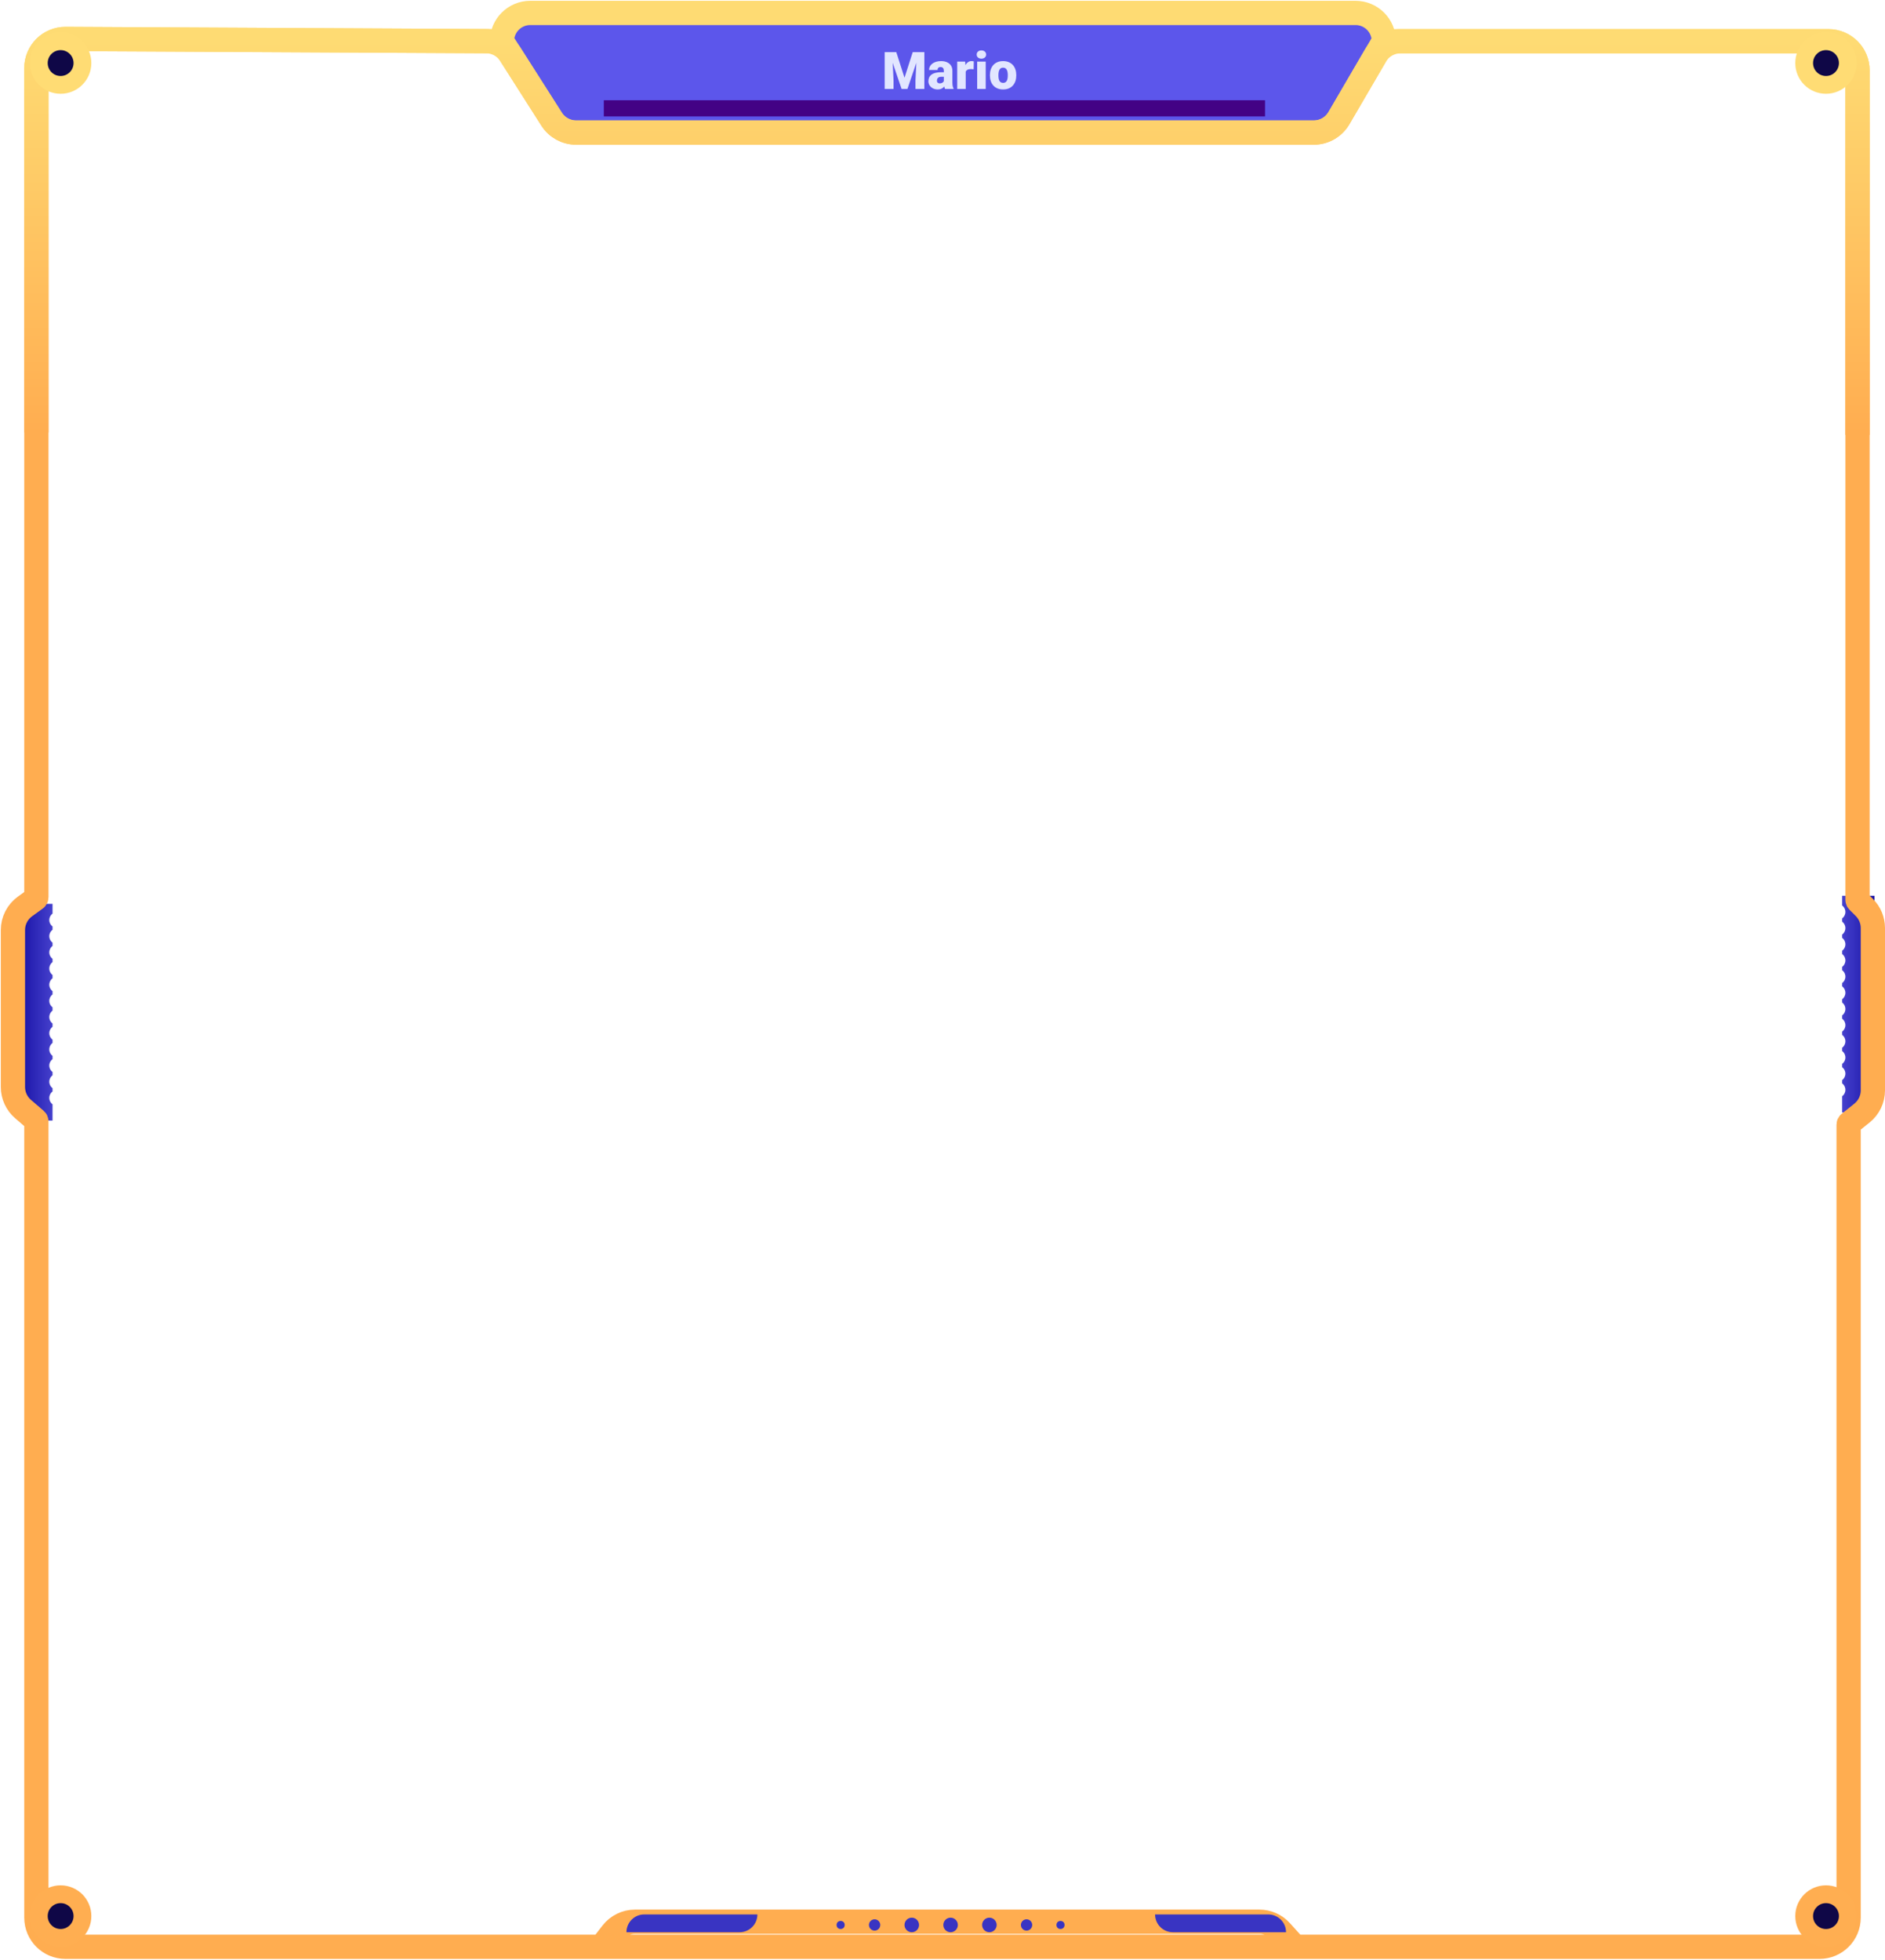 <svg width="1166" height="1212" viewBox="0 0 1166 1212" fill="none" xmlns="http://www.w3.org/2000/svg">
<path d="M341.194 73.672L310.5 25.5C310.5 15.835 318.335 8 328 8H838.5C848.165 8 856 15.835 856 25.5L828.211 73.078C824.984 78.603 819.066 82 812.668 82H356.374C350.224 82 344.499 78.859 341.194 73.672Z" fill="#5C56EB"/>
<path d="M22.5 267.5V42.094C22.5 32.116 30.616 24.042 40.594 24.094L310.5 25.5M310.5 25.5L341.194 73.672C344.499 78.859 350.224 82 356.374 82H812.668C819.066 82 824.984 78.603 828.211 73.078L856 25.5M310.5 25.5V25.5C310.5 15.835 318.335 8 328 8H838.5C848.165 8 856 15.835 856 25.5V25.5M856 25.5H1131C1140.94 25.5 1149 33.559 1149 43.5V269" stroke="url(#paint0_linear_1_1224)" stroke-width="15"/>
<path fill-rule="evenodd" clip-rule="evenodd" d="M12.5 559H32.5V565C31.286 565.912 30.5 567.364 30.5 569C30.5 570.636 31.286 572.088 32.5 573V575C31.286 575.912 30.5 577.364 30.5 579C30.5 580.636 31.286 582.088 32.5 583V585C31.286 585.912 30.5 587.364 30.5 589C30.5 590.636 31.286 592.088 32.5 593V595C31.286 595.912 30.5 597.364 30.5 599C30.5 600.636 31.286 602.088 32.5 603V605C31.286 605.912 30.5 607.364 30.5 609C30.5 610.636 31.286 612.088 32.5 613V615C31.286 615.912 30.5 617.364 30.5 619C30.5 620.636 31.286 622.088 32.5 623V625C31.286 625.912 30.5 627.364 30.5 629C30.5 630.636 31.286 632.088 32.5 633V635C31.286 635.912 30.5 637.364 30.5 639C30.5 640.636 31.286 642.088 32.5 643V645C31.286 645.912 30.5 647.364 30.5 649C30.5 650.636 31.286 652.088 32.5 653V655C31.286 655.912 30.5 657.364 30.5 659C30.5 660.636 31.286 662.088 32.5 663V665C31.286 665.912 30.5 667.364 30.5 669C30.5 670.636 31.286 672.088 32.5 673V675C31.286 675.912 30.5 677.364 30.5 679C30.5 680.636 31.286 682.088 32.5 683V693H12.5V559Z" fill="url(#paint1_linear_1_1224)"/>
<path fill-rule="evenodd" clip-rule="evenodd" d="M1159.5 554H1139.5V560C1140.71 560.912 1141.5 562.364 1141.5 564C1141.5 565.636 1140.71 567.088 1139.5 568V570C1140.71 570.912 1141.5 572.364 1141.5 574C1141.5 575.636 1140.71 577.088 1139.5 578V580C1140.71 580.912 1141.5 582.364 1141.5 584C1141.5 585.636 1140.71 587.088 1139.5 588V590C1140.71 590.912 1141.5 592.364 1141.5 594C1141.5 595.636 1140.71 597.088 1139.5 598V600C1140.71 600.912 1141.5 602.364 1141.5 604C1141.5 605.636 1140.71 607.088 1139.5 608V610C1140.71 610.912 1141.5 612.364 1141.5 614C1141.5 615.636 1140.71 617.088 1139.5 618V620C1140.71 620.912 1141.5 622.364 1141.5 624C1141.5 625.636 1140.71 627.088 1139.5 628V630C1140.71 630.912 1141.5 632.364 1141.5 634C1141.5 635.636 1140.71 637.088 1139.5 638V640C1140.71 640.912 1141.5 642.364 1141.5 644C1141.5 645.636 1140.71 647.088 1139.5 648V650C1140.71 650.912 1141.5 652.364 1141.5 654C1141.5 655.636 1140.71 657.088 1139.5 658V660C1140.71 660.912 1141.5 662.364 1141.5 664C1141.5 665.636 1140.71 667.088 1139.5 668V670C1140.71 670.912 1141.5 672.364 1141.5 674C1141.5 675.636 1140.71 677.088 1139.5 678V688H1159.5V554Z" fill="url(#paint2_linear_1_1224)"/>
<g filter="url(#filter0_f_1_1224)">
<rect x="373.5" y="62" width="409" height="10" fill="#430285"/>
</g>
<path d="M549.953 32.25H554.422L559.5 48.078L564.578 32.25H569.047L561.312 55H557.688L549.953 32.25ZM547.234 32.25H551.859L552.719 49.688V55H547.234V32.25ZM567.141 32.25H571.781V55H566.281V49.688L567.141 32.25ZM583.828 50.75V43.781C583.828 43.302 583.76 42.891 583.625 42.547C583.49 42.203 583.276 41.938 582.984 41.75C582.693 41.552 582.302 41.453 581.812 41.453C581.417 41.453 581.078 41.521 580.797 41.656C580.516 41.792 580.302 41.995 580.156 42.266C580.01 42.536 579.938 42.88 579.938 43.297H574.672C574.672 42.516 574.844 41.792 575.188 41.125C575.542 40.448 576.042 39.859 576.688 39.359C577.344 38.859 578.125 38.474 579.031 38.203C579.948 37.922 580.969 37.781 582.094 37.781C583.438 37.781 584.635 38.005 585.688 38.453C586.75 38.901 587.589 39.573 588.203 40.469C588.818 41.354 589.125 42.469 589.125 43.812V50.734C589.125 51.839 589.188 52.677 589.312 53.25C589.438 53.812 589.615 54.307 589.844 54.734V55H584.562C584.312 54.479 584.125 53.844 584 53.094C583.885 52.333 583.828 51.552 583.828 50.75ZM584.469 44.672L584.5 47.484H582.172C581.682 47.484 581.266 47.552 580.922 47.688C580.589 47.823 580.318 48.01 580.109 48.25C579.911 48.479 579.766 48.74 579.672 49.031C579.589 49.323 579.547 49.63 579.547 49.953C579.547 50.266 579.62 50.547 579.766 50.797C579.922 51.036 580.13 51.224 580.391 51.359C580.651 51.495 580.943 51.562 581.266 51.562C581.849 51.562 582.344 51.453 582.75 51.234C583.167 51.005 583.484 50.729 583.703 50.406C583.922 50.083 584.031 49.781 584.031 49.5L585.188 51.656C584.979 52.073 584.74 52.495 584.469 52.922C584.208 53.349 583.88 53.745 583.484 54.109C583.099 54.464 582.625 54.755 582.062 54.984C581.5 55.203 580.818 55.312 580.016 55.312C578.974 55.312 578.016 55.099 577.141 54.672C576.276 54.245 575.583 53.651 575.062 52.891C574.542 52.12 574.281 51.234 574.281 50.234C574.281 49.359 574.438 48.578 574.75 47.891C575.073 47.203 575.557 46.62 576.203 46.141C576.849 45.661 577.672 45.297 578.672 45.047C579.672 44.797 580.849 44.672 582.203 44.672H584.469ZM597.359 42.281V55H592.094V38.094H597.016L597.359 42.281ZM602.359 37.969L602.266 42.859C602.057 42.839 601.776 42.812 601.422 42.781C601.068 42.75 600.771 42.734 600.531 42.734C599.917 42.734 599.385 42.807 598.938 42.953C598.5 43.089 598.135 43.297 597.844 43.578C597.562 43.849 597.354 44.193 597.219 44.609C597.094 45.026 597.036 45.51 597.047 46.062L596.094 45.438C596.094 44.302 596.203 43.271 596.422 42.344C596.651 41.406 596.974 40.599 597.391 39.922C597.807 39.234 598.312 38.708 598.906 38.344C599.5 37.969 600.167 37.781 600.906 37.781C601.167 37.781 601.422 37.797 601.672 37.828C601.932 37.859 602.161 37.906 602.359 37.969ZM609.734 38.094V55H604.453V38.094H609.734ZM604.141 33.734C604.141 32.984 604.411 32.37 604.953 31.891C605.495 31.412 606.198 31.172 607.062 31.172C607.927 31.172 608.63 31.412 609.172 31.891C609.714 32.37 609.984 32.984 609.984 33.734C609.984 34.484 609.714 35.099 609.172 35.578C608.63 36.057 607.927 36.297 607.062 36.297C606.198 36.297 605.495 36.057 604.953 35.578C604.411 35.099 604.141 34.484 604.141 33.734ZM612.328 46.719V46.391C612.328 45.151 612.505 44.01 612.859 42.969C613.214 41.917 613.734 41.005 614.422 40.234C615.109 39.464 615.958 38.865 616.969 38.438C617.979 38 619.146 37.781 620.469 37.781C621.802 37.781 622.974 38 623.984 38.438C625.005 38.865 625.859 39.464 626.547 40.234C627.234 41.005 627.755 41.917 628.109 42.969C628.464 44.01 628.641 45.151 628.641 46.391V46.719C628.641 47.948 628.464 49.089 628.109 50.141C627.755 51.182 627.234 52.094 626.547 52.875C625.859 53.646 625.01 54.245 624 54.672C622.99 55.099 621.823 55.312 620.5 55.312C619.177 55.312 618.005 55.099 616.984 54.672C615.964 54.245 615.109 53.646 614.422 52.875C613.734 52.094 613.214 51.182 612.859 50.141C612.505 49.089 612.328 47.948 612.328 46.719ZM617.594 46.391V46.719C617.594 47.354 617.641 47.948 617.734 48.5C617.828 49.052 617.984 49.536 618.203 49.953C618.422 50.359 618.719 50.677 619.094 50.906C619.469 51.135 619.938 51.25 620.5 51.25C621.052 51.25 621.51 51.135 621.875 50.906C622.25 50.677 622.547 50.359 622.766 49.953C622.984 49.536 623.141 49.052 623.234 48.5C623.328 47.948 623.375 47.354 623.375 46.719V46.391C623.375 45.776 623.328 45.198 623.234 44.656C623.141 44.104 622.984 43.62 622.766 43.203C622.547 42.776 622.25 42.443 621.875 42.203C621.5 41.964 621.031 41.844 620.469 41.844C619.917 41.844 619.453 41.964 619.078 42.203C618.714 42.443 618.422 42.776 618.203 43.203C617.984 43.62 617.828 44.104 617.734 44.656C617.641 45.198 617.594 45.776 617.594 46.391Z" fill="#E2E6FF"/>
<path d="M372 1204H40.5C30.559 1204 22.5 1195.94 22.5 1186V693.458C22.5 693.167 22.373 692.891 22.153 692.701L14.247 685.885C10.281 682.466 8 677.489 8 672.252V575.189C8 569.417 10.768 563.996 15.443 560.61L22.087 555.799C22.346 555.611 22.5 555.31 22.5 554.989V42.094C22.5 32.116 30.616 24.042 40.594 24.094L300.687 25.449C306.804 25.481 312.486 28.617 315.773 33.776L341.194 73.672C344.499 78.859 350.224 82 356.374 82H812.668C819.066 82 824.984 78.603 828.211 73.078L850.789 34.422C854.016 28.897 859.934 25.5 866.332 25.5H1131C1140.94 25.5 1149 33.559 1149 43.5V556.586C1149 556.851 1149.11 557.105 1149.29 557.293L1153.23 561.228C1156.6 564.604 1158.5 569.182 1158.5 573.956V674.349C1158.5 679.817 1156.01 684.988 1151.74 688.404L1143.88 694.7C1143.64 694.89 1143.5 695.177 1143.5 695.481V1186C1143.5 1195.94 1135.44 1204 1125.5 1204H801M372 1204L378.595 1195.48C382.004 1191.08 387.26 1188.5 392.828 1188.5H779.003C784.094 1188.5 788.948 1190.66 792.361 1194.43L801 1204M372 1204H801" stroke="url(#paint3_linear_1_1224)" stroke-width="15"/>
<g filter="url(#filter1_i_1_1224)">
<path d="M382.5 1199C382.5 1192.92 387.425 1188 393.5 1188H463.5C463.5 1194.08 458.575 1199 452.5 1199H382.5Z" fill="#3934C2"/>
</g>
<g filter="url(#filter2_i_1_1224)">
<path d="M790.5 1199C790.5 1192.92 785.575 1188 779.5 1188H709.5C709.5 1194.08 714.425 1199 720.5 1199H790.5Z" fill="#3934C2"/>
</g>
<g filter="url(#filter3_i_1_1224)">
<circle cx="586" cy="1192.5" r="4.5" fill="#3934C2"/>
</g>
<g filter="url(#filter4_i_1_1224)">
<circle cx="562" cy="1192.5" r="4.5" fill="#3934C2"/>
</g>
<g filter="url(#filter5_i_1_1224)">
<circle cx="539" cy="1192.5" r="3.5" fill="#3934C2"/>
</g>
<g filter="url(#filter6_i_1_1224)">
<circle cx="633" cy="1192.5" r="3.5" fill="#3934C2"/>
</g>
<g filter="url(#filter7_i_1_1224)">
<circle cx="654" cy="1192.5" r="2.5" fill="#3934C2"/>
</g>
<g filter="url(#filter8_i_1_1224)">
<circle cx="518" cy="1192.5" r="2.5" fill="#3934C2"/>
</g>
<g filter="url(#filter9_i_1_1224)">
<circle cx="610" cy="1192.5" r="4.5" fill="#3934C2"/>
</g>
<circle cx="37.5" cy="39" r="13.5" fill="#0F0747" stroke="#FFDC74" stroke-width="11"/>
<circle cx="37.5" cy="1185" r="13.5" fill="#0F0747" stroke="#FFAE51" stroke-width="11"/>
<circle cx="1129.5" cy="39" r="13.5" fill="#0F0747" stroke="#FFDC74" stroke-width="11"/>
<circle cx="1129.5" cy="1185" r="13.5" fill="#0F0747" stroke="#FFAE51" stroke-width="11"/>
<defs>
<filter id="filter0_f_1_1224" x="333.5" y="22" width="489" height="90" filterUnits="userSpaceOnUse" color-interpolation-filters="sRGB">
<feFlood flood-opacity="0" result="BackgroundImageFix"/>
<feBlend mode="normal" in="SourceGraphic" in2="BackgroundImageFix" result="shape"/>
<feGaussianBlur stdDeviation="20" result="effect1_foregroundBlur_1_1224"/>
</filter>
<filter id="filter1_i_1_1224" x="382.5" y="1184" width="85" height="15" filterUnits="userSpaceOnUse" color-interpolation-filters="sRGB">
<feFlood flood-opacity="0" result="BackgroundImageFix"/>
<feBlend mode="normal" in="SourceGraphic" in2="BackgroundImageFix" result="shape"/>
<feColorMatrix in="SourceAlpha" type="matrix" values="0 0 0 0 0 0 0 0 0 0 0 0 0 0 0 0 0 0 127 0" result="hardAlpha"/>
<feOffset dx="5" dy="-4"/>
<feGaussianBlur stdDeviation="2"/>
<feComposite in2="hardAlpha" operator="arithmetic" k2="-1" k3="1"/>
<feColorMatrix type="matrix" values="0 0 0 0 0 0 0 0 0 0 0 0 0 0 0 0 0 0 0.25 0"/>
<feBlend mode="normal" in2="shape" result="effect1_innerShadow_1_1224"/>
</filter>
<filter id="filter2_i_1_1224" x="709.5" y="1184" width="85" height="15" filterUnits="userSpaceOnUse" color-interpolation-filters="sRGB">
<feFlood flood-opacity="0" result="BackgroundImageFix"/>
<feBlend mode="normal" in="SourceGraphic" in2="BackgroundImageFix" result="shape"/>
<feColorMatrix in="SourceAlpha" type="matrix" values="0 0 0 0 0 0 0 0 0 0 0 0 0 0 0 0 0 0 127 0" result="hardAlpha"/>
<feOffset dx="5" dy="-4"/>
<feGaussianBlur stdDeviation="2"/>
<feComposite in2="hardAlpha" operator="arithmetic" k2="-1" k3="1"/>
<feColorMatrix type="matrix" values="0 0 0 0 0 0 0 0 0 0 0 0 0 0 0 0 0 0 0.25 0"/>
<feBlend mode="normal" in2="shape" result="effect1_innerShadow_1_1224"/>
</filter>
<filter id="filter3_i_1_1224" x="581.5" y="1186" width="11" height="11" filterUnits="userSpaceOnUse" color-interpolation-filters="sRGB">
<feFlood flood-opacity="0" result="BackgroundImageFix"/>
<feBlend mode="normal" in="SourceGraphic" in2="BackgroundImageFix" result="shape"/>
<feColorMatrix in="SourceAlpha" type="matrix" values="0 0 0 0 0 0 0 0 0 0 0 0 0 0 0 0 0 0 127 0" result="hardAlpha"/>
<feOffset dx="2" dy="-2"/>
<feGaussianBlur stdDeviation="2"/>
<feComposite in2="hardAlpha" operator="arithmetic" k2="-1" k3="1"/>
<feColorMatrix type="matrix" values="0 0 0 0 0 0 0 0 0 0 0 0 0 0 0 0 0 0 0.25 0"/>
<feBlend mode="normal" in2="shape" result="effect1_innerShadow_1_1224"/>
</filter>
<filter id="filter4_i_1_1224" x="557.5" y="1186" width="11" height="11" filterUnits="userSpaceOnUse" color-interpolation-filters="sRGB">
<feFlood flood-opacity="0" result="BackgroundImageFix"/>
<feBlend mode="normal" in="SourceGraphic" in2="BackgroundImageFix" result="shape"/>
<feColorMatrix in="SourceAlpha" type="matrix" values="0 0 0 0 0 0 0 0 0 0 0 0 0 0 0 0 0 0 127 0" result="hardAlpha"/>
<feOffset dx="2" dy="-2"/>
<feGaussianBlur stdDeviation="2"/>
<feComposite in2="hardAlpha" operator="arithmetic" k2="-1" k3="1"/>
<feColorMatrix type="matrix" values="0 0 0 0 0 0 0 0 0 0 0 0 0 0 0 0 0 0 0.25 0"/>
<feBlend mode="normal" in2="shape" result="effect1_innerShadow_1_1224"/>
</filter>
<filter id="filter5_i_1_1224" x="535.5" y="1187" width="9" height="9" filterUnits="userSpaceOnUse" color-interpolation-filters="sRGB">
<feFlood flood-opacity="0" result="BackgroundImageFix"/>
<feBlend mode="normal" in="SourceGraphic" in2="BackgroundImageFix" result="shape"/>
<feColorMatrix in="SourceAlpha" type="matrix" values="0 0 0 0 0 0 0 0 0 0 0 0 0 0 0 0 0 0 127 0" result="hardAlpha"/>
<feOffset dx="2" dy="-2"/>
<feGaussianBlur stdDeviation="2"/>
<feComposite in2="hardAlpha" operator="arithmetic" k2="-1" k3="1"/>
<feColorMatrix type="matrix" values="0 0 0 0 0 0 0 0 0 0 0 0 0 0 0 0 0 0 0.25 0"/>
<feBlend mode="normal" in2="shape" result="effect1_innerShadow_1_1224"/>
</filter>
<filter id="filter6_i_1_1224" x="629.5" y="1187" width="9" height="9" filterUnits="userSpaceOnUse" color-interpolation-filters="sRGB">
<feFlood flood-opacity="0" result="BackgroundImageFix"/>
<feBlend mode="normal" in="SourceGraphic" in2="BackgroundImageFix" result="shape"/>
<feColorMatrix in="SourceAlpha" type="matrix" values="0 0 0 0 0 0 0 0 0 0 0 0 0 0 0 0 0 0 127 0" result="hardAlpha"/>
<feOffset dx="2" dy="-2"/>
<feGaussianBlur stdDeviation="2"/>
<feComposite in2="hardAlpha" operator="arithmetic" k2="-1" k3="1"/>
<feColorMatrix type="matrix" values="0 0 0 0 0 0 0 0 0 0 0 0 0 0 0 0 0 0 0.25 0"/>
<feBlend mode="normal" in2="shape" result="effect1_innerShadow_1_1224"/>
</filter>
<filter id="filter7_i_1_1224" x="651.5" y="1188" width="7" height="7" filterUnits="userSpaceOnUse" color-interpolation-filters="sRGB">
<feFlood flood-opacity="0" result="BackgroundImageFix"/>
<feBlend mode="normal" in="SourceGraphic" in2="BackgroundImageFix" result="shape"/>
<feColorMatrix in="SourceAlpha" type="matrix" values="0 0 0 0 0 0 0 0 0 0 0 0 0 0 0 0 0 0 127 0" result="hardAlpha"/>
<feOffset dx="2" dy="-2"/>
<feGaussianBlur stdDeviation="2"/>
<feComposite in2="hardAlpha" operator="arithmetic" k2="-1" k3="1"/>
<feColorMatrix type="matrix" values="0 0 0 0 0 0 0 0 0 0 0 0 0 0 0 0 0 0 0.25 0"/>
<feBlend mode="normal" in2="shape" result="effect1_innerShadow_1_1224"/>
</filter>
<filter id="filter8_i_1_1224" x="515.5" y="1188" width="7" height="7" filterUnits="userSpaceOnUse" color-interpolation-filters="sRGB">
<feFlood flood-opacity="0" result="BackgroundImageFix"/>
<feBlend mode="normal" in="SourceGraphic" in2="BackgroundImageFix" result="shape"/>
<feColorMatrix in="SourceAlpha" type="matrix" values="0 0 0 0 0 0 0 0 0 0 0 0 0 0 0 0 0 0 127 0" result="hardAlpha"/>
<feOffset dx="2" dy="-2"/>
<feGaussianBlur stdDeviation="2"/>
<feComposite in2="hardAlpha" operator="arithmetic" k2="-1" k3="1"/>
<feColorMatrix type="matrix" values="0 0 0 0 0 0 0 0 0 0 0 0 0 0 0 0 0 0 0.25 0"/>
<feBlend mode="normal" in2="shape" result="effect1_innerShadow_1_1224"/>
</filter>
<filter id="filter9_i_1_1224" x="605.5" y="1186" width="11" height="11" filterUnits="userSpaceOnUse" color-interpolation-filters="sRGB">
<feFlood flood-opacity="0" result="BackgroundImageFix"/>
<feBlend mode="normal" in="SourceGraphic" in2="BackgroundImageFix" result="shape"/>
<feColorMatrix in="SourceAlpha" type="matrix" values="0 0 0 0 0 0 0 0 0 0 0 0 0 0 0 0 0 0 127 0" result="hardAlpha"/>
<feOffset dx="2" dy="-2"/>
<feGaussianBlur stdDeviation="2"/>
<feComposite in2="hardAlpha" operator="arithmetic" k2="-1" k3="1"/>
<feColorMatrix type="matrix" values="0 0 0 0 0 0 0 0 0 0 0 0 0 0 0 0 0 0 0.25 0"/>
<feBlend mode="normal" in2="shape" result="effect1_innerShadow_1_1224"/>
</filter>
<linearGradient id="paint0_linear_1_1224" x1="583.25" y1="25.5" x2="583.25" y2="269" gradientUnits="userSpaceOnUse">
<stop stop-color="#FEDB73"/>
<stop offset="1" stop-color="#FFAD50"/>
</linearGradient>
<linearGradient id="paint1_linear_1_1224" x1="32.5" y1="626" x2="12.5" y2="626" gradientUnits="userSpaceOnUse">
<stop stop-color="#4540CD"/>
<stop offset="1" stop-color="#1913A5"/>
</linearGradient>
<linearGradient id="paint2_linear_1_1224" x1="1139.5" y1="621" x2="1159.5" y2="621" gradientUnits="userSpaceOnUse">
<stop stop-color="#4540CD"/>
<stop offset="1" stop-color="#1913A5"/>
</linearGradient>
<linearGradient id="paint3_linear_1_1224" x1="583.25" y1="25.5" x2="583.25" y2="269" gradientUnits="userSpaceOnUse">
<stop stop-color="#FEDB73"/>
<stop offset="1" stop-color="#FFAD50"/>
</linearGradient>
</defs>
</svg>
